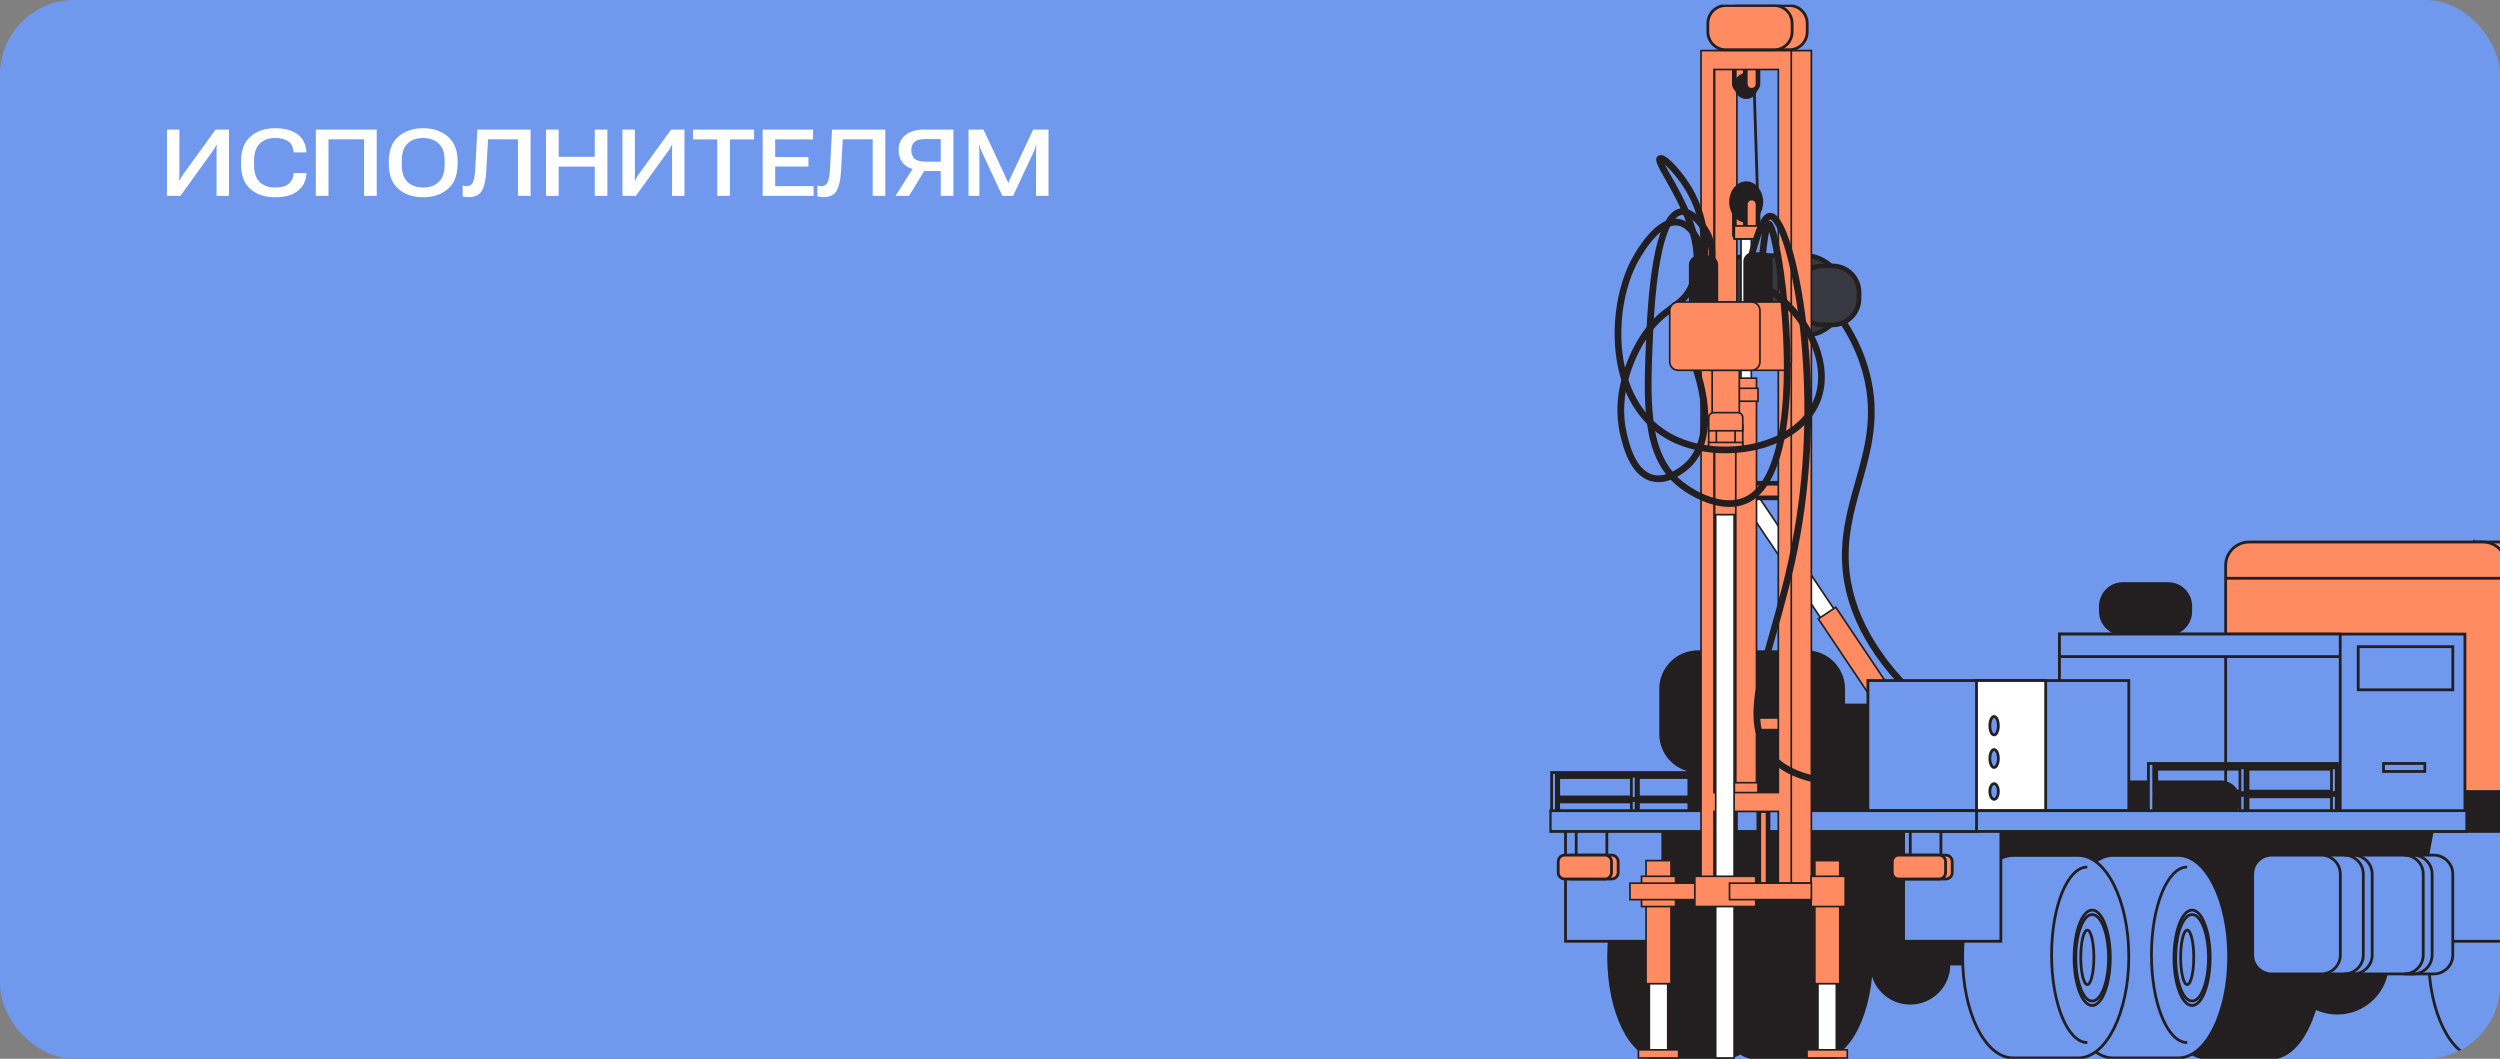 <svg width="536" height="227" viewBox="0 0 536 227" fill="none" xmlns="http://www.w3.org/2000/svg">
<rect x="0" y="0" width="536" height="227" fill="#808080" stroke="none"/>
<g clip-path="url(#clip0_9500_22833)">
<rect width="536" height="227" rx="16" fill="#7099ED"/>
<path d="M49.09 42H46.434V32.478C46.434 32.27 46.437 32.042 46.443 31.795C46.45 31.541 46.46 31.313 46.473 31.111H46.355C46.258 31.307 46.16 31.499 46.062 31.688C45.971 31.876 45.841 32.081 45.672 32.303L38.67 42H35.799V27.781H38.465V37.293C38.465 37.495 38.458 37.719 38.445 37.967C38.439 38.214 38.432 38.442 38.426 38.65H38.562C38.634 38.488 38.722 38.302 38.826 38.094C38.937 37.885 39.064 37.68 39.207 37.478L46.219 27.781H49.09V42ZM51.678 35.164V34.617C51.678 32.228 52.358 30.444 53.719 29.266C55.079 28.081 56.834 27.488 58.982 27.488C60.968 27.488 62.55 27.908 63.728 28.748C64.907 29.581 65.558 30.822 65.682 32.469L65.701 32.674H62.957L62.947 32.459C62.856 31.476 62.469 30.753 61.785 30.291C61.108 29.822 60.164 29.588 58.953 29.588C57.612 29.588 56.528 29.985 55.701 30.779C54.881 31.574 54.471 32.791 54.471 34.432V35.35C54.471 37.062 54.881 38.299 55.701 39.06C56.528 39.822 57.612 40.203 58.953 40.203C60.307 40.203 61.29 39.94 61.902 39.412C62.514 38.878 62.863 38.182 62.947 37.322L62.957 37.117H65.701L65.691 37.332C65.581 38.855 64.956 40.063 63.816 40.955C62.684 41.847 61.075 42.293 58.992 42.293C56.831 42.293 55.07 41.714 53.709 40.555C52.355 39.389 51.678 37.592 51.678 35.164ZM67.713 42V27.781H80.769V42H78.055V29.871H70.428V42H67.713ZM83.357 35.145V34.607C83.357 32.238 84.047 30.46 85.428 29.275C86.808 28.084 88.572 27.488 90.721 27.488C92.863 27.488 94.627 28.084 96.014 29.275C97.407 30.46 98.103 32.238 98.103 34.607V35.145C98.103 37.534 97.407 39.324 96.014 40.516C94.627 41.7 92.863 42.293 90.721 42.293C88.572 42.293 86.808 41.7 85.428 40.516C84.047 39.324 83.357 37.534 83.357 35.145ZM86.141 35.31C86.141 36.99 86.557 38.227 87.391 39.022C88.231 39.809 89.341 40.203 90.721 40.203C92.101 40.203 93.214 39.809 94.061 39.022C94.907 38.227 95.33 36.99 95.33 35.31V34.461C95.33 32.781 94.907 31.551 94.061 30.77C93.221 29.982 92.107 29.588 90.721 29.588C89.341 29.588 88.231 29.982 87.391 30.77C86.557 31.551 86.141 32.778 86.141 34.451V35.31ZM102.342 27.781H113.758V42H111.053V29.871H104.627L104.266 36.59C104.174 38.452 103.872 39.865 103.357 40.828C102.843 41.792 101.867 42.273 100.428 42.273C100.206 42.273 99.995 42.257 99.793 42.225C99.591 42.199 99.393 42.15 99.197 42.078V39.773C99.347 39.825 99.487 39.861 99.617 39.881C99.754 39.9 99.894 39.91 100.037 39.91C100.682 39.91 101.134 39.637 101.395 39.09C101.655 38.543 101.821 37.592 101.893 36.238L102.342 27.781ZM117.068 42V27.781H119.783V33.611H127.518V27.781H130.223V42H127.518V35.721H119.783V42H117.068ZM146.746 42H144.09V32.478C144.09 32.27 144.093 32.042 144.1 31.795C144.106 31.541 144.116 31.313 144.129 31.111H144.012C143.914 31.307 143.816 31.499 143.719 31.688C143.628 31.876 143.497 32.081 143.328 32.303L136.326 42H133.455V27.781H136.121V37.293C136.121 37.495 136.115 37.719 136.102 37.967C136.095 38.214 136.089 38.442 136.082 38.65H136.219C136.29 38.488 136.378 38.302 136.482 38.094C136.593 37.885 136.72 37.68 136.863 37.478L143.875 27.781H146.746V42ZM148.592 29.891V27.781H161.668V29.891H156.492V42H153.777V29.891H148.592ZM163.514 42V27.781H174.324V29.881H166.199V33.67H173.328V35.711H166.199V39.91H174.441V42H163.514ZM178.396 27.781H189.812V42H187.107V29.871H180.682L180.32 36.59C180.229 38.452 179.926 39.865 179.412 40.828C178.898 41.792 177.921 42.273 176.482 42.273C176.261 42.273 176.049 42.257 175.848 42.225C175.646 42.199 175.447 42.15 175.252 42.078V39.773C175.402 39.825 175.542 39.861 175.672 39.881C175.809 39.9 175.949 39.91 176.092 39.91C176.736 39.91 177.189 39.637 177.449 39.09C177.71 38.543 177.876 37.592 177.947 36.238L178.396 27.781ZM204.412 42H201.697V36.658H196.98L196.492 36.404C195.255 36.242 194.308 35.779 193.65 35.018C192.993 34.256 192.664 33.302 192.664 32.156C192.664 30.815 193.143 29.751 194.1 28.963C195.063 28.175 196.421 27.781 198.172 27.781H204.412V42ZM201.697 34.656V29.812H198.396C197.257 29.812 196.469 30.027 196.033 30.457C195.597 30.88 195.379 31.456 195.379 32.185C195.379 32.921 195.597 33.517 196.033 33.973C196.469 34.428 197.257 34.656 198.396 34.656H201.697ZM194.891 42H192L196.131 35.467H198.885L194.891 42ZM207.654 42V27.781H210.867L215.643 38.035C215.74 38.243 215.838 38.455 215.936 38.67C216.033 38.878 216.108 39.057 216.16 39.207H216.219C216.271 39.057 216.339 38.878 216.424 38.67C216.508 38.455 216.596 38.243 216.688 38.035L221.521 27.781H224.803V42H222.127L222.137 32.352C222.137 32.15 222.143 31.935 222.156 31.707C222.169 31.473 222.182 31.258 222.195 31.062H222.127C222.081 31.258 222.023 31.473 221.951 31.707C221.886 31.935 221.808 32.15 221.717 32.352L217.205 42H214.9L210.408 32.352C210.311 32.156 210.226 31.945 210.154 31.717C210.083 31.482 210.024 31.264 209.979 31.062H209.91C209.923 31.264 209.936 31.482 209.949 31.717C209.969 31.945 209.979 32.16 209.979 32.361V42H207.654Z" fill="white"/>
<g clip-path="url(#clip1_9500_22833)">
<path d="M414.733 153.949C402.882 144.072 396.276 133.569 395.102 122.724C394.315 115.441 396.059 109.295 397.745 103.351C399.81 96.072 401.763 89.196 399.456 80.315C397.835 74.072 394.434 68.24 389.352 62.983L390.391 61.982C395.647 67.423 399.167 73.468 400.853 79.952C403.257 89.21 401.16 96.597 399.135 103.74C397.485 109.551 395.781 115.56 396.539 122.565C397.673 133.025 404.106 143.212 415.661 152.841L414.733 153.945V153.949Z" fill="#231F20"/>
<path d="M487.042 183.404H473.046C467.071 183.404 462.227 193.123 462.227 205.112C462.227 217.102 467.071 226.82 473.046 226.82H487.042C493.016 226.82 497.861 217.102 497.861 205.112C497.861 193.123 493.016 183.404 487.042 183.404Z" fill="#231F20" stroke="#231F20" stroke-width="0.6" stroke-miterlimit="10"/>
<path d="M488.969 223.524C484.734 223.524 481.305 215.101 481.305 204.709C481.305 194.317 484.738 185.894 488.969 185.894" fill="#231F20"/>
<path d="M488.969 223.524C484.734 223.524 481.305 215.101 481.305 204.709C481.305 194.317 484.738 185.894 488.969 185.894" stroke="#231F20" stroke-width="0.6" stroke-miterlimit="10"/>
<path d="M490.373 211.093C491.149 211.093 491.777 208.48 491.777 205.256C491.777 202.033 491.149 199.42 490.373 199.42C489.597 199.42 488.969 202.033 488.969 205.256C488.969 208.48 489.597 211.093 490.373 211.093Z" fill="#231F20" stroke="#231F20" stroke-width="0.6" stroke-miterlimit="10"/>
<path d="M486.32 165.942H566.044V193.342C566.044 196.228 563.693 198.57 560.798 198.57H486.32V165.942Z" fill="#231F20" stroke="#231F20" stroke-width="0.6" stroke-miterlimit="10"/>
<path d="M530.59 116.211H553.271C553.405 116.211 553.538 116.215 553.675 116.222C557.033 116.402 559.856 118.82 560.737 122.055L561.26 123.976H530.586V116.208L530.59 116.211Z" fill="#FF8B63" stroke="#231F20" stroke-width="0.6" stroke-miterlimit="10"/>
<path d="M482.219 116.211H532.337C535.117 116.211 537.376 118.46 537.376 121.235V169.699H477.18V121.235C477.18 118.464 479.436 116.211 482.219 116.211Z" fill="#FF8B63" stroke="#231F20" stroke-width="0.6" stroke-miterlimit="10"/>
<path d="M464.833 125.117H455.184C452.502 125.117 450.328 127.283 450.328 129.956V131.097C450.328 133.77 452.502 135.937 455.184 135.937H464.833C467.515 135.937 469.689 133.77 469.689 131.097V129.956C469.689 127.283 467.515 125.117 464.833 125.117Z" fill="#231F20" stroke="#231F20" stroke-width="0.6" stroke-miterlimit="10"/>
<path d="M332.672 165.625V174.563H333.755V171.94H349.762V174.563H350.845V171.94H366.851V174.563H367.934V165.625H332.672ZM333.755 170.861V166.705H349.762V170.861H333.755ZM350.845 170.861V166.705H366.851V170.861H350.845Z" fill="#7099ED" stroke="#231F20" stroke-width="0.6" stroke-miterlimit="10"/>
<path d="M333.398 165.625V174.563H334.481V171.94H350.488V174.563H351.571V171.94H367.578V174.563H368.661V165.625H333.398ZM334.481 170.861V166.705H350.488V170.861H334.481ZM351.571 170.861V166.705H367.578V170.861H351.571Z" fill="#231F20"/>
<path d="M528.483 135.937H441.547V177.298H528.483V135.937Z" fill="#7099ED" stroke="#231F20" stroke-width="0.6" stroke-miterlimit="10"/>
<path d="M501.744 135.937H441.547V177.298H501.744V135.937Z" fill="#7099ED" stroke="#231F20" stroke-width="0.6" stroke-miterlimit="10"/>
<path d="M375.733 104.543L372.867 106.453L396.959 142.364L399.825 140.454L375.733 104.543Z" fill="white"/>
<path d="M375.69 104.783L399.581 140.391L397.014 142.1L373.123 106.492L375.69 104.783ZM375.791 104.283L372.625 106.392L396.917 142.601L400.083 140.492L375.791 104.283Z" fill="#231F20"/>
<path d="M393.58 130.205L389.844 132.695L413.936 168.606L417.672 166.116L393.58 130.205Z" fill="#FF8B63"/>
<path d="M393.536 130.446L417.427 166.054L413.991 168.346L390.1 132.738L393.536 130.446ZM393.638 129.946L389.602 132.637L413.893 168.846L417.929 166.155L393.638 129.946Z" fill="#231F20"/>
<path d="M476.089 167.63H436.859C434.676 167.63 432.906 169.393 432.906 171.568C432.906 173.743 434.676 175.506 436.859 175.506H476.089C478.272 175.506 480.042 173.743 480.042 171.568C480.042 169.393 478.272 167.63 476.089 167.63Z" fill="#231F20" stroke="#231F20" stroke-width="0.6" stroke-miterlimit="10"/>
<path d="M417.128 151.15H362.094V176.032H417.128V151.15Z" fill="#231F20" stroke="#231F20" stroke-width="0.6" stroke-miterlimit="10"/>
<path d="M456.417 145.9H400.477V173.8H456.417V145.9Z" fill="#7099ED" stroke="#231F20" stroke-width="0.6" stroke-miterlimit="10"/>
<path d="M438.596 145.9H423.766V173.8H438.596V145.9Z" fill="white" stroke="#231F20" stroke-width="0.6" stroke-miterlimit="10"/>
<path d="M390.471 183.404H376.475C370.501 183.404 365.656 193.123 365.656 205.112C365.656 217.102 370.501 226.82 376.475 226.82H390.471C396.446 226.82 401.291 217.102 401.291 205.112C401.291 193.123 396.446 183.404 390.471 183.404Z" fill="#231F20" stroke="#231F20" stroke-width="0.6" stroke-miterlimit="10"/>
<path d="M392.398 223.524C388.164 223.524 384.734 215.101 384.734 204.709C384.734 194.317 388.167 185.894 392.398 185.894" fill="#231F20"/>
<path d="M392.398 223.524C388.164 223.524 384.734 215.101 384.734 204.709C384.734 194.317 388.167 185.894 392.398 185.894" stroke="#231F20" stroke-width="0.6" stroke-miterlimit="10"/>
<path d="M393.803 211.093C394.578 211.093 395.207 208.48 395.207 205.256C395.207 202.033 394.578 199.42 393.803 199.42C393.027 199.42 392.398 202.033 392.398 205.256C392.398 208.48 393.027 211.093 393.803 211.093Z" fill="#231F20" stroke="#231F20" stroke-width="0.6" stroke-miterlimit="10"/>
<path d="M369.706 183.404H355.71C349.735 183.404 344.891 193.123 344.891 205.112C344.891 217.102 349.735 226.82 355.71 226.82H369.706C375.68 226.82 380.525 217.102 380.525 205.112C380.525 193.123 375.68 183.404 369.706 183.404Z" fill="#231F20" stroke="#231F20" stroke-width="0.6" stroke-miterlimit="10"/>
<path d="M371.633 223.524C367.398 223.524 363.969 215.101 363.969 204.709C363.969 194.317 367.402 185.894 371.633 185.894" fill="#231F20"/>
<path d="M371.633 223.524C367.398 223.524 363.969 215.101 363.969 204.709C363.969 194.317 367.402 185.894 371.633 185.894" stroke="#231F20" stroke-width="0.6" stroke-miterlimit="10"/>
<path d="M373.037 211.093C373.813 211.093 374.441 208.48 374.441 205.256C374.441 202.033 373.813 199.42 373.037 199.42C372.262 199.42 371.633 202.033 371.633 205.256C371.633 208.48 372.262 211.093 373.037 211.093Z" fill="#231F20" stroke="#231F20" stroke-width="0.6" stroke-miterlimit="10"/>
<path d="M526.589 176.028H356.5V206.681H526.589V176.028Z" fill="#231F20" stroke="#231F20" stroke-width="0.6" stroke-miterlimit="10"/>
<path d="M409.558 215.083C414.134 215.083 417.843 211.386 417.843 206.825C417.843 202.264 414.134 198.567 409.558 198.567C404.983 198.567 401.273 202.264 401.273 206.825C401.273 211.386 404.983 215.083 409.558 215.083Z" fill="#231F20" stroke="#231F20" stroke-width="0.6" stroke-miterlimit="10"/>
<path d="M467.01 183.404H453.014C447.04 183.404 442.195 193.123 442.195 205.112C442.195 217.102 447.04 226.82 453.014 226.82H467.01C472.985 226.82 477.83 217.102 477.83 205.112C477.83 193.123 472.985 183.404 467.01 183.404Z" fill="#7099ED" stroke="#231F20" stroke-width="0.6" stroke-miterlimit="10"/>
<path d="M469.979 215.58C472.12 215.58 473.856 211.001 473.856 205.354C473.856 199.706 472.12 195.127 469.979 195.127C467.837 195.127 466.102 199.706 466.102 205.354C466.102 211.001 467.837 215.58 469.979 215.58Z" fill="#7099ED" stroke="#231F20" stroke-width="0.6" stroke-miterlimit="10"/>
<path d="M468.937 223.524C464.703 223.524 461.273 215.101 461.273 204.709C461.273 194.317 464.707 185.894 468.937 185.894" stroke="#231F20" stroke-width="0.6" stroke-miterlimit="10"/>
<path d="M469.985 214.63C471.927 214.63 473.501 210.476 473.501 205.353C473.501 200.23 471.927 196.077 469.985 196.077C468.043 196.077 466.469 200.23 466.469 205.353C466.469 210.476 468.043 214.63 469.985 214.63Z" fill="#7099ED" stroke="#231F20" stroke-width="0.6" stroke-miterlimit="10"/>
<path d="M468.936 211.093C469.711 211.093 470.34 208.48 470.34 205.256C470.34 202.033 469.711 199.42 468.936 199.42C468.16 199.42 467.531 202.033 467.531 205.256C467.531 208.48 468.16 211.093 468.936 211.093Z" fill="#7099ED" stroke="#231F20" stroke-width="0.6" stroke-miterlimit="10"/>
<path d="M545.51 183.404H531.514C525.54 183.404 520.695 193.123 520.695 205.112C520.695 217.102 525.54 226.82 531.514 226.82H545.51C551.485 226.82 556.33 217.102 556.33 205.112C556.33 193.123 551.485 183.404 545.51 183.404Z" fill="#7099ED" stroke="#231F20" stroke-width="0.6" stroke-miterlimit="10"/>
<path d="M445.596 183.404H431.6C425.626 183.404 420.781 193.123 420.781 205.112C420.781 217.102 425.626 226.82 431.6 226.82H445.596C451.571 226.82 456.416 217.102 456.416 205.112C456.416 193.123 451.571 183.404 445.596 183.404Z" fill="#7099ED" stroke="#231F20" stroke-width="0.6" stroke-miterlimit="10"/>
<path d="M448.565 215.58C450.706 215.58 452.442 211.001 452.442 205.354C452.442 199.706 450.706 195.127 448.565 195.127C446.423 195.127 444.688 199.706 444.688 205.354C444.688 211.001 446.423 215.58 448.565 215.58Z" fill="#7099ED" stroke="#231F20" stroke-width="0.6" stroke-miterlimit="10"/>
<path d="M447.523 223.524C443.289 223.524 439.859 215.101 439.859 204.709C439.859 194.317 443.292 185.894 447.523 185.894" stroke="#231F20" stroke-width="0.6" stroke-miterlimit="10"/>
<path d="M448.563 214.63C450.505 214.63 452.079 210.476 452.079 205.353C452.079 200.23 450.505 196.077 448.563 196.077C446.621 196.077 445.047 200.23 445.047 205.353C445.047 210.476 446.621 214.63 448.563 214.63Z" fill="#7099ED" stroke="#231F20" stroke-width="0.6" stroke-miterlimit="10"/>
<path d="M447.521 211.093C448.297 211.093 448.926 208.48 448.926 205.256C448.926 202.033 448.297 199.42 447.521 199.42C446.746 199.42 446.117 202.033 446.117 205.256C446.117 208.48 446.746 211.093 447.521 211.093Z" fill="#7099ED" stroke="#231F20" stroke-width="0.6" stroke-miterlimit="10"/>
<path d="M428.984 176.539H408.133V201.806H428.984V176.539Z" fill="#7099ED" stroke="#231F20" stroke-width="0.6" stroke-miterlimit="10"/>
<path d="M537.945 201.805H517.094L521.469 178.259H542.32L537.945 201.805Z" fill="#7099ED" stroke="#231F20" stroke-width="0.6" stroke-miterlimit="10"/>
<path d="M477.18 176.859V140.776" stroke="#231F20" stroke-width="0.6" stroke-miterlimit="10"/>
<path d="M356.5 176.539H335.648V201.806H356.5V176.539Z" fill="#7099ED" stroke="#231F20" stroke-width="0.6" stroke-miterlimit="10"/>
<path d="M416.133 176.859H409.562V186.61H416.133V176.859Z" fill="#7099ED" stroke="#231F20" stroke-width="0.6" stroke-miterlimit="10"/>
<path d="M417.165 183.335H408.526C407.757 183.335 407.133 183.957 407.133 184.724V187.07C407.133 187.837 407.757 188.459 408.526 188.459H417.165C417.935 188.459 418.558 187.837 418.558 187.07V184.724C418.558 183.957 417.935 183.335 417.165 183.335Z" fill="#FF8B63" stroke="#231F20" stroke-width="0.6" stroke-miterlimit="10"/>
<path d="M415.735 183.335H407.097C406.327 183.335 405.703 183.957 405.703 184.724V187.07C405.703 187.837 406.327 188.459 407.097 188.459H415.735C416.505 188.459 417.129 187.837 417.129 187.07V184.724C417.129 183.957 416.505 183.335 415.735 183.335Z" fill="#FF8B63" stroke="#231F20" stroke-width="0.6" stroke-miterlimit="10"/>
<path d="M344.508 176.859H337.938V186.61H344.508V176.859Z" fill="#7099ED" stroke="#231F20" stroke-width="0.6" stroke-miterlimit="10"/>
<path d="M345.54 183.335H336.901C336.132 183.335 335.508 183.957 335.508 184.724V187.07C335.508 187.837 336.132 188.459 336.901 188.459H345.54C346.31 188.459 346.933 187.837 346.933 187.07V184.724C346.933 183.957 346.31 183.335 345.54 183.335Z" fill="#FF8B63" stroke="#231F20" stroke-width="0.6" stroke-miterlimit="10"/>
<path d="M344.11 183.335H335.472C334.702 183.335 334.078 183.957 334.078 184.724V187.07C334.078 187.837 334.702 188.459 335.472 188.459H344.11C344.88 188.459 345.504 187.837 345.504 187.07V184.724C345.504 183.957 344.88 183.335 344.11 183.335Z" fill="#FF8B63" stroke="#231F20" stroke-width="0.6" stroke-miterlimit="10"/>
<path d="M528.878 173.801H415.391V178.263H528.878V173.801Z" fill="#7099ED" stroke="#231F20" stroke-width="0.6" stroke-miterlimit="10"/>
<path d="M423.769 173.801H332.367V178.263H423.769V173.801Z" fill="#7099ED" stroke="#231F20" stroke-width="0.6" stroke-miterlimit="10"/>
<path d="M387.27 139.729H364.05C359.63 139.729 356.047 143.301 356.047 147.706V157.375C356.047 161.78 359.63 165.352 364.05 165.352H387.27C391.69 165.352 395.273 161.78 395.273 157.375V147.706C395.273 143.301 391.69 139.729 387.27 139.729Z" fill="#231F20" stroke="#231F20" stroke-width="0.6" stroke-miterlimit="10"/>
<path d="M525.883 138.639H505.602V147.89H525.883V138.639Z" fill="#7099ED" stroke="#231F20" stroke-width="0.6" stroke-miterlimit="10"/>
<path d="M519.879 163.693H511.023V165.403H519.879V163.693Z" fill="#7099ED" stroke="#231F20" stroke-width="0.6" stroke-miterlimit="10"/>
<path d="M460.624 163.693V173.801H461.866V170.832H480.245V173.801H481.487V170.832H499.865V173.801H501.107V163.693H460.617H460.624ZM461.866 169.612V164.913H480.245V169.612H461.866ZM481.49 169.612V164.913H499.869V169.612H481.49Z" fill="#7099ED" stroke="#231F20" stroke-width="0.6" stroke-miterlimit="10"/>
<path d="M461.469 163.693V173.801H462.707V170.832H481.031V173.801H482.27V170.832H500.594V173.801H501.832V163.693H461.469ZM462.707 169.612V164.913H481.031V169.612H462.707ZM482.27 169.612V164.913H500.594V169.612H482.27Z" fill="#231F20"/>
<path d="M427.535 157.573C428.037 157.573 428.444 156.687 428.444 155.594C428.444 154.501 428.037 153.615 427.535 153.615C427.032 153.615 426.625 154.501 426.625 155.594C426.625 156.687 427.032 157.573 427.535 157.573Z" fill="#7099ED" stroke="#231F20" stroke-width="0.6" stroke-miterlimit="10"/>
<path d="M427.535 164.546C428.037 164.546 428.444 163.686 428.444 162.625C428.444 161.563 428.037 160.703 427.535 160.703C427.032 160.703 426.625 161.563 426.625 162.625C426.625 163.686 427.032 164.546 427.535 164.546Z" fill="#7099ED" stroke="#231F20" stroke-width="0.6" stroke-miterlimit="10"/>
<path d="M427.535 171.379C428.037 171.379 428.444 170.626 428.444 169.698C428.444 168.77 428.037 168.018 427.535 168.018C427.032 168.018 426.625 168.77 426.625 169.698C426.625 170.626 427.032 171.379 427.535 171.379Z" fill="#7099ED" stroke="#231F20" stroke-width="0.6" stroke-miterlimit="10"/>
<path d="M537.376 123.976H477.18" stroke="#231F20" stroke-width="0.6" stroke-miterlimit="10"/>
<path d="M501.111 217.216C507.067 217.216 511.894 212.404 511.894 206.469C511.894 200.533 507.067 195.721 501.111 195.721C495.156 195.721 490.328 200.533 490.328 206.469C490.328 212.404 495.156 217.216 501.111 217.216Z" fill="#231F20" stroke="#231F20" stroke-width="0.6" stroke-miterlimit="10"/>
<path d="M376.125 19.664L376.789 40.778" stroke="#231F20" stroke-width="0.6" stroke-miterlimit="10"/>
<path d="M521.786 183.336H494.418C492.159 183.336 490.328 185.161 490.328 187.413V204.738C490.328 206.99 492.159 208.815 494.418 208.815H521.786C524.045 208.815 525.876 206.99 525.876 204.738V187.413C525.876 185.161 524.045 183.336 521.786 183.336Z" fill="#7099ED" stroke="#231F20" stroke-width="0.6" stroke-miterlimit="10"/>
<path d="M497.676 183.336H487.059C484.8 183.336 482.969 185.161 482.969 187.413V204.738C482.969 206.99 484.8 208.815 487.059 208.815H497.676C499.935 208.815 501.766 206.99 501.766 204.738V187.413C501.766 185.161 499.935 183.336 497.676 183.336Z" fill="#7099ED" stroke="#231F20" stroke-width="0.6" stroke-miterlimit="10"/>
<path d="M504.508 183.336H502.602C504.861 183.336 506.692 185.16 506.692 187.413V204.738C506.692 206.991 504.861 208.815 502.602 208.815H504.508C506.768 208.815 508.598 206.991 508.598 204.738V187.413C508.598 185.16 506.768 183.336 504.508 183.336Z" fill="#7099ED" stroke="#231F20" stroke-width="0.6" stroke-miterlimit="10"/>
<path d="M517.359 183.336H515.453C517.713 183.336 519.543 185.16 519.543 187.413V204.738C519.543 206.991 517.713 208.815 515.453 208.815H517.359C519.619 208.815 521.449 206.991 521.449 204.738V187.413C521.449 185.16 519.619 183.336 517.359 183.336Z" fill="#7099ED" stroke="#231F20" stroke-width="0.6" stroke-miterlimit="10"/>
<path d="M441.547 140.776H480.044H501.834" stroke="#231F20" stroke-width="0.6" stroke-miterlimit="10"/>
<path d="M393.711 196.566H389.766V226.823H393.711V196.566Z" fill="white"/>
<path d="M393.532 196.746V226.644H389.947V196.746H393.532ZM393.893 196.386H389.586V227.003H393.893V196.386Z" fill="#231F20"/>
<path d="M396.057 225.082H387.422V226.819H396.057V225.082Z" fill="#FF8B63"/>
<path d="M395.877 225.262V226.643H387.603V225.262H395.877ZM396.238 224.902H387.242V227.003H396.238V224.902Z" fill="#231F20"/>
<path d="M357.563 196.566H353.617V226.823H357.563V196.566Z" fill="white"/>
<path d="M357.383 196.746V226.644H353.799V196.746H357.383ZM357.744 196.386H353.438V227.003H357.744V196.386Z" fill="#231F20"/>
<path d="M359.909 225.082H351.273V226.819H359.909V225.082Z" fill="#FF8B63"/>
<path d="M359.729 225.262V226.643H351.455V225.262H359.729ZM360.09 224.902H351.094V227.003H360.09V224.902Z" fill="#231F20"/>
<path d="M394.452 184.512H389.102V210.912H394.452V184.512Z" fill="#FF8B63"/>
<path d="M394.272 184.692V210.732H389.283V184.692H394.272ZM394.633 184.332H388.922V211.092H394.633V184.332Z" fill="#231F20"/>
<path d="M386.931 54.796H375.242C370.72 54.796 367.055 58.45 367.055 62.957V63.716C367.055 68.223 370.72 71.877 375.242 71.877H386.931C391.453 71.877 395.119 68.223 395.119 63.716V62.957C395.119 58.45 391.453 54.796 386.931 54.796Z" fill="#383940" stroke="#231F20" stroke-miterlimit="10"/>
<path d="M392.908 57.017H390.695C387.567 57.017 385.031 59.544 385.031 62.662V64.008C385.031 67.126 387.567 69.653 390.695 69.653H392.908C396.036 69.653 398.572 67.126 398.572 64.008V62.662C398.572 59.544 396.036 57.017 392.908 57.017Z" fill="#383940" stroke="#231F20" stroke-miterlimit="10"/>
<path d="M387.47 103.614H366.164V106.744H387.47V103.614Z" fill="#FF8B63" stroke="#231F20" stroke-miterlimit="10"/>
<path d="M387.47 153.618H366.164V156.748H387.47V153.618Z" fill="#FF8B63" stroke="#231F20" stroke-miterlimit="10"/>
<path d="M383.622 1.18H373.243C371.12 1.18 369.398 2.895 369.398 5.012V6.836C369.398 8.952 371.12 10.668 373.243 10.668H383.622C385.745 10.668 387.466 8.952 387.466 6.836V5.012C387.466 2.895 385.745 1.18 383.622 1.18Z" fill="#FF8B63" stroke="#231F20" stroke-width="0.6" stroke-miterlimit="10"/>
<path d="M388.358 10.848H383.578V190.934H388.358V10.848Z" fill="#FF8B63"/>
<path d="M388.178 11.028V190.755H383.759V11.028H388.178ZM388.539 10.668H383.398V191.115H388.539V10.668Z" fill="#231F20"/>
<path d="M372.389 10.848H367.609V190.934H372.389V10.848Z" fill="#FF8B63"/>
<path d="M372.209 11.028V190.755H367.791V11.028H372.209ZM372.57 10.668H367.43V191.115H372.57V10.668Z" fill="#231F20"/>
<path d="M358.264 184.512H352.914V210.912H358.264V184.512Z" fill="#FF8B63"/>
<path d="M358.084 184.692V210.732H353.095V184.692H358.084ZM358.445 184.332H352.734V211.092H358.445V184.332Z" fill="#231F20"/>
<path d="M359.241 187.873H351.938V194.36H359.241V187.873Z" fill="#FF8B63"/>
<path d="M359.061 188.053V194.18H352.119V188.053H359.061ZM359.422 187.693H351.758V194.54H359.422V187.693Z" fill="#231F20"/>
<path d="M371.975 173.8H370V190.312H371.975V173.8Z" fill="#FF8B63" stroke="#231F20" stroke-miterlimit="10"/>
<path d="M379.068 173.8H377.094V190.312H379.068V173.8Z" fill="#FF8B63" stroke="#231F20" stroke-miterlimit="10"/>
<path d="M373.197 19.354C372.45 19.354 371.844 18.75 371.844 18.005V11.402C371.844 11.258 371.959 11.143 372.103 11.143H374.295C374.439 11.143 374.555 11.258 374.555 11.402V18.005C374.555 18.75 373.948 19.354 373.201 19.354H373.197Z" fill="#FF8B63" stroke="#231F20" stroke-miterlimit="10"/>
<path d="M374.377 20.729C375.521 20.729 376.449 19.698 376.449 18.426C376.449 17.154 375.521 16.123 374.377 16.123C373.232 16.123 372.305 17.154 372.305 18.426C372.305 19.698 373.232 20.729 374.377 20.729Z" fill="#231F20" stroke="#231F20" stroke-miterlimit="10"/>
<path d="M375.549 19.354C374.802 19.354 374.195 18.75 374.195 18.005V11.402C374.195 11.258 374.311 11.143 374.455 11.143H376.646C376.791 11.143 376.906 11.258 376.906 11.402V18.005C376.906 18.75 376.3 19.354 375.552 19.354H375.549Z" fill="#FF8B63" stroke="#231F20" stroke-miterlimit="10"/>
<path d="M375.483 48.442H373.273V136.386H375.483V48.442Z" fill="white"/>
<path d="M375.303 48.622V136.206H373.455V48.622H375.303ZM375.664 48.262H373.094V136.566H375.664V48.262Z" fill="#231F20"/>
<path d="M376.604 81.074H372.156V169.018H376.604V81.074Z" fill="#FF8B63"/>
<path d="M376.416 81.254V168.838H372.33V81.254H376.416ZM376.777 80.894H371.969V169.198H376.777V80.894Z" fill="#231F20"/>
<path d="M376.909 167.809H371.844V170.58H376.909V167.809Z" fill="#FF8B63"/>
<path d="M376.729 167.989V170.4H372.025V167.989H376.729ZM377.09 167.629H371.664V170.76H377.09V167.629Z" fill="#231F20"/>
<path d="M376.909 83.255H371.844V86.025H376.909V83.255Z" fill="#FF8B63"/>
<path d="M376.729 83.435V85.846H372.025V83.435H376.729ZM377.09 83.075H371.664V86.206H377.09V83.075Z" fill="#231F20"/>
<path d="M373.209 42.462C373.956 42.462 374.563 43.066 374.563 43.811V50.414C374.563 50.558 374.447 50.673 374.303 50.673H372.111C371.967 50.673 371.852 50.558 371.852 50.414V43.811C371.852 43.066 372.458 42.462 373.205 42.462H373.209Z" fill="#FF8B63" stroke="#231F20" stroke-miterlimit="10"/>
<path d="M374.382 47.23C376.121 47.23 377.53 45.472 377.53 43.304C377.53 41.136 376.121 39.378 374.382 39.378C372.644 39.378 371.234 41.136 371.234 43.304C371.234 45.472 372.644 47.23 374.382 47.23Z" fill="#231F20" stroke="#231F20" stroke-miterlimit="10"/>
<path d="M375.56 42.462C376.308 42.462 376.914 43.066 376.914 43.811V50.414C376.914 50.558 376.799 50.673 376.654 50.673H374.463C374.319 50.673 374.203 50.558 374.203 50.414V43.811C374.203 43.066 374.81 42.462 375.557 42.462H375.56Z" fill="#FF8B63" stroke="#231F20" stroke-miterlimit="10"/>
<path d="M376.909 48.442H371.844V51.212H376.909V48.442Z" fill="#FF8B63"/>
<path d="M376.729 48.622V51.033H372.025V48.622H376.729ZM377.09 48.262H371.664V51.393H377.09V48.262Z" fill="#231F20"/>
<path d="M376.909 48.442H371.844V51.212H376.909V48.442Z" fill="#FF8B63"/>
<path d="M376.729 48.622V51.033H372.025V48.622H376.729ZM377.09 48.262H371.664V51.393H377.09V48.262Z" fill="#231F20"/>
<path d="M381.269 190.132V173.98H367.483V190.132H364.703V10.848H384.049V190.128H381.269V190.132ZM367.483 169.928H381.269V14.903H367.483V169.925V169.928Z" fill="#FF8B63"/>
<path d="M383.869 11.028V189.949H381.451V173.796H367.303V189.949H364.884V11.028H383.869ZM367.303 170.105H381.451V14.723H367.303V170.108M384.23 10.668H364.523V190.309H367.664V174.156H381.09V190.309H384.23V10.668ZM367.664 169.745V15.083H381.09V169.748H367.664V169.745Z" fill="#231F20"/>
<path d="M371.789 110.346H367.844V226.823H371.789V110.346Z" fill="white"/>
<path d="M371.61 110.526V226.644H368.025V110.526H371.61ZM371.971 110.166H367.664V227.003H371.971V110.166Z" fill="#231F20"/>
<path d="M367.086 90.228V79.271C367.086 78.376 367.819 77.645 368.718 77.645H371.281C372.18 77.645 372.912 78.376 372.912 79.271V90.228H367.09H367.086Z" fill="#FF8B63"/>
<path d="M371.278 77.829C372.076 77.829 372.729 78.476 372.729 79.275V90.052H367.267V79.275C367.267 78.48 367.917 77.829 368.718 77.829H371.282M371.282 77.469H368.718C367.718 77.469 366.906 78.278 366.906 79.275V90.412H373.09V79.275C373.09 78.278 372.278 77.469 371.278 77.469H371.282Z" fill="#231F20"/>
<path d="M367.983 91.156H366.344V96.133H367.983V91.156Z" fill="#FF8B63"/>
<path d="M367.803 91.336V95.957H366.525V91.336H367.803ZM368.164 90.977H366.164V96.316H368.164V90.977Z" fill="#231F20"/>
<path d="M373.647 91.156H372.008V96.133H373.647V91.156Z" fill="#FF8B63"/>
<path d="M373.467 91.336V95.957H372.189V91.336H373.467ZM373.828 90.977H371.828V96.316H373.828V90.977Z" fill="#231F20"/>
<path d="M366.344 92.351V89.548C366.344 88.951 366.831 88.465 367.43 88.465H372.56C373.159 88.465 373.647 88.951 373.647 89.548V92.351H366.344Z" fill="#FF8B63"/>
<path d="M372.561 88.645C373.059 88.645 373.467 89.052 373.467 89.548V92.171H366.525V89.548C366.525 89.052 366.933 88.645 367.431 88.645H372.561ZM372.561 88.285H367.431C366.731 88.285 366.164 88.85 366.164 89.548V92.531H373.828V89.548C373.828 88.85 373.261 88.285 372.561 88.285Z" fill="#231F20"/>
<path d="M373.647 94.859H366.344V96.136H373.647V94.859Z" fill="#FF8B63"/>
<path d="M373.467 95.039V95.957H366.525V95.039H373.467ZM373.828 94.679H366.164V96.316H373.828V94.679Z" fill="#231F20"/>
<path d="M375.773 54.264H378.058C379.061 54.264 379.877 55.077 379.877 56.077V67.466C379.877 68.466 379.061 69.279 378.058 69.279H375.773C374.769 69.279 373.953 68.466 373.953 67.466V56.077C373.953 55.077 374.769 54.264 375.773 54.264Z" fill="#231F20"/>
<path d="M378.059 54.444C378.961 54.444 379.697 55.178 379.697 56.077V67.466C379.697 68.365 378.961 69.099 378.059 69.099H375.773C374.871 69.099 374.134 68.365 374.134 67.466V56.077C374.134 55.178 374.871 54.444 375.773 54.444H378.059ZM378.059 54.084H375.773C374.669 54.084 373.773 54.976 373.773 56.077V67.466C373.773 68.567 374.669 69.459 375.773 69.459H378.059C379.163 69.459 380.058 68.567 380.058 67.466V56.077C380.058 54.976 379.163 54.084 378.059 54.084Z" fill="#231F20"/>
<path d="M382.215 64.752H366.537C365.524 64.752 364.703 65.571 364.703 66.58V77.558C364.703 78.568 365.524 79.386 366.537 79.386H382.215C383.228 79.386 384.049 78.568 384.049 77.558V66.58C384.049 65.571 383.228 64.752 382.215 64.752Z" fill="#FF8B63"/>
<path d="M382.22 64.933C383.129 64.933 383.873 65.67 383.873 66.581V77.562C383.873 78.469 383.133 79.21 382.22 79.21H366.538C365.628 79.21 364.884 78.473 364.884 77.562V66.581C364.884 65.674 365.624 64.933 366.538 64.933H382.22ZM382.22 64.573H366.538C365.426 64.573 364.523 65.472 364.523 66.581V77.562C364.523 78.671 365.426 79.57 366.538 79.57H382.22C383.332 79.57 384.234 78.671 384.234 77.562V66.581C384.234 65.472 383.332 64.573 382.22 64.573Z" fill="#231F20"/>
<path d="M355.562 103.373C355.06 103.373 354.551 103.311 354.038 103.178C349.428 101.969 347.937 95.636 347.378 93.251C345.266 84.273 349.226 76.156 351.027 73.079C353.598 68.689 356.056 66.894 358.034 65.451C359.836 64.138 361.258 63.098 362.262 60.514C365.236 52.857 359.876 43.437 356.998 38.375C355.255 35.312 354.536 34.042 355.554 33.405C355.72 33.301 356.002 33.197 356.403 33.29C357.923 33.657 360.944 37.223 362.702 40.195C367.236 47.852 366.399 55.761 365.5 59.791L364.11 59.482C363.977 60.003 363.811 60.522 363.612 61.032C362.457 64.008 360.803 65.214 358.89 66.613C356.926 68.049 354.699 69.672 352.277 73.806C350.562 76.731 346.793 84.45 348.786 92.923C349.291 95.079 350.638 100.8 354.406 101.786C357.832 102.685 361.413 99.138 361.565 98.986C366.045 94.485 365.818 84.86 360.995 74.457L362.305 73.853C367.464 84.975 367.576 94.992 362.59 100.001C362.208 100.386 359.117 103.373 355.565 103.373H355.562ZM356.941 35.287C357.28 35.96 357.782 36.845 358.251 37.666C360.778 42.109 365.143 49.777 364.514 57.046C365.06 52.929 364.955 46.841 361.453 40.926C359.977 38.432 358.092 36.288 356.941 35.284V35.287Z" fill="#231F20"/>
<path d="M364.093 54.976H366.378C367.382 54.976 368.197 55.789 368.197 56.79V68.178C368.197 69.178 367.382 69.991 366.378 69.991H364.093C363.089 69.991 362.273 69.178 362.273 68.178V56.79C362.273 55.789 363.089 54.976 364.093 54.976Z" fill="#231F20"/>
<path d="M366.379 55.156C367.281 55.156 368.018 55.89 368.018 56.79V68.178C368.018 69.078 367.281 69.812 366.379 69.812H364.094C363.191 69.812 362.455 69.078 362.455 68.178V56.79C362.455 55.89 363.191 55.156 364.094 55.156H366.379ZM366.379 54.796H364.094C362.989 54.796 362.094 55.689 362.094 56.79V68.178C362.094 69.279 362.989 70.171 364.094 70.171H366.379C367.483 70.171 368.379 69.279 368.379 68.178V56.79C368.379 55.689 367.483 54.796 366.379 54.796Z" fill="#231F20"/>
<path d="M375.504 64.752H359.826C358.813 64.752 357.992 65.571 357.992 66.58V77.558C357.992 78.568 358.813 79.386 359.826 79.386H375.504C376.517 79.386 377.338 78.568 377.338 77.558V66.58C377.338 65.571 376.517 64.752 375.504 64.752Z" fill="#FF8B63"/>
<path d="M375.501 64.933C376.411 64.933 377.154 65.67 377.154 66.581V77.562C377.154 78.469 376.414 79.21 375.501 79.21H359.819C358.909 79.21 358.166 78.473 358.166 77.562V66.581C358.166 65.674 358.906 64.933 359.819 64.933H375.501ZM375.501 64.573H359.819C358.707 64.573 357.805 65.472 357.805 66.581V77.562C357.805 78.671 358.707 79.57 359.819 79.57H375.501C376.613 79.57 377.515 78.671 377.515 77.562V66.581C377.515 65.472 376.613 64.573 375.501 64.573Z" fill="#231F20"/>
<path d="M391.778 189.352H349.469V192.881H391.778V189.352Z" fill="#FF8B63"/>
<path d="M391.598 189.532V192.702H349.65V189.532H391.598ZM391.959 189.172H349.289V193.062H391.959V189.172Z" fill="#231F20"/>
<path d="M376.432 187.873H363.367V194.36H376.432V187.873Z" fill="#FF8B63"/>
<path d="M376.252 188.053V194.18H363.549V188.053H376.252ZM376.613 187.693H363.188V194.54H376.613V187.693Z" fill="#231F20"/>
<path d="M395.608 187.873H388.305V194.36H395.608V187.873Z" fill="#FF8B63"/>
<path d="M395.428 188.053V194.18H388.486V188.053H395.428ZM395.789 187.693H388.125V194.54H395.789V187.693Z" fill="#231F20"/>
<path d="M380.387 1.18H370.009C367.885 1.18 366.164 2.895 366.164 5.012V6.836C366.164 8.952 367.885 10.668 370.009 10.668H380.387C382.511 10.668 384.232 8.952 384.232 6.836V5.012C384.232 2.895 382.511 1.18 380.387 1.18Z" fill="#FF8B63" stroke="#231F20" stroke-width="0.6" stroke-miterlimit="10"/>
<path d="M388.368 189.352H370.812V192.881H388.368V189.352Z" fill="#FF8B63"/>
<path d="M388.18 189.532V192.702H370.986V189.532H388.18ZM388.541 189.172H370.625V193.062H388.541V189.172Z" fill="#231F20"/>
<path d="M369.938 97.183C365.635 97.183 361.382 96.259 357.927 94.438C352.79 91.728 349.133 86.943 347.354 80.599C344.993 72.194 346.249 61.471 350.411 54.523C353.732 48.975 357.09 46.362 360.122 46.974C362.981 47.55 365.317 51.08 366.071 55.969L364.646 56.189C363.992 51.968 362.061 48.834 359.837 48.388C357.494 47.92 354.588 50.36 351.649 55.264C347.675 61.899 346.48 72.158 348.743 80.214C350.415 86.169 353.826 90.649 358.602 93.168C364.599 96.331 373.158 96.618 379.898 93.884C384.627 91.966 387.926 88.756 389.186 84.852C391.533 77.573 387.009 68.099 378.425 62.324L379.234 61.129C388.338 67.257 393.1 77.418 390.562 85.291C389.168 89.609 385.576 93.135 380.443 95.215C377.197 96.532 373.548 97.183 369.938 97.183Z" fill="#231F20"/>
<path d="M370.785 108.687C366.543 108.687 362.207 106.247 359.908 104.419C351.807 97.982 352.319 86.32 352.973 71.561C353.731 54.35 356.179 45.308 360.251 44.689C362.9 44.286 365.438 47.471 366.514 49.417C369.503 54.822 366.312 60.672 365.936 61.32L364.684 60.604C365.016 60.028 367.857 54.825 365.25 50.112C364.319 48.424 362.196 45.844 360.471 46.111C358.98 46.337 355.402 49.281 354.417 71.622C353.785 85.975 353.283 97.313 360.81 103.293C363.55 105.47 369.406 108.622 373.969 106.614C377.181 105.2 379.528 101.3 380.943 95.021C384.474 79.372 380.965 55.12 379.29 49.684C379.03 50.946 378.651 53.623 378.214 59.312L376.774 59.204C377.088 55.081 377.409 52.044 377.73 50.184C378.052 48.298 378.369 47.341 379.21 47.341C379.875 47.341 380.459 47.701 381.416 52.224C382.86 59.035 384.232 71.442 383.831 82.585C383.477 92.441 381.582 104.84 374.55 107.935C373.344 108.467 372.07 108.691 370.785 108.691V108.687Z" fill="#231F20"/>
<path d="M399.713 168.741C392.818 168.741 383.558 167.982 379.028 162.39C373.71 155.827 376.169 147.112 379.576 135.055C381.27 129.064 383.186 122.274 384.594 114.365C390.143 83.161 384.262 52.677 380.194 47.604C379.865 47.194 379.634 47.075 379.558 47.071C379.511 47.075 378.1 47.125 375.725 56.959L374.32 56.621C376.685 46.83 378.324 45.563 379.627 45.632C380.212 45.661 380.768 46.01 381.324 46.701C383.76 49.737 386.219 59.449 387.443 70.863C388.984 85.234 388.479 100.771 386.017 114.613C384.598 122.594 382.67 129.42 380.97 135.443C377.558 147.519 375.306 155.5 380.158 161.483C384.464 166.802 393.811 167.349 400.475 167.298L400.486 168.737C400.237 168.737 399.98 168.737 399.72 168.737L399.713 168.741Z" fill="#231F20"/>
</g>
</g>
<defs>
<clipPath id="clip0_9500_22833">
<rect width="536" height="227" rx="16" fill="white"/>
</clipPath>
<clipPath id="clip1_9500_22833">
<rect width="242" height="226" fill="white" transform="translate(332.188 1)"/>
</clipPath>
</defs>
</svg>
